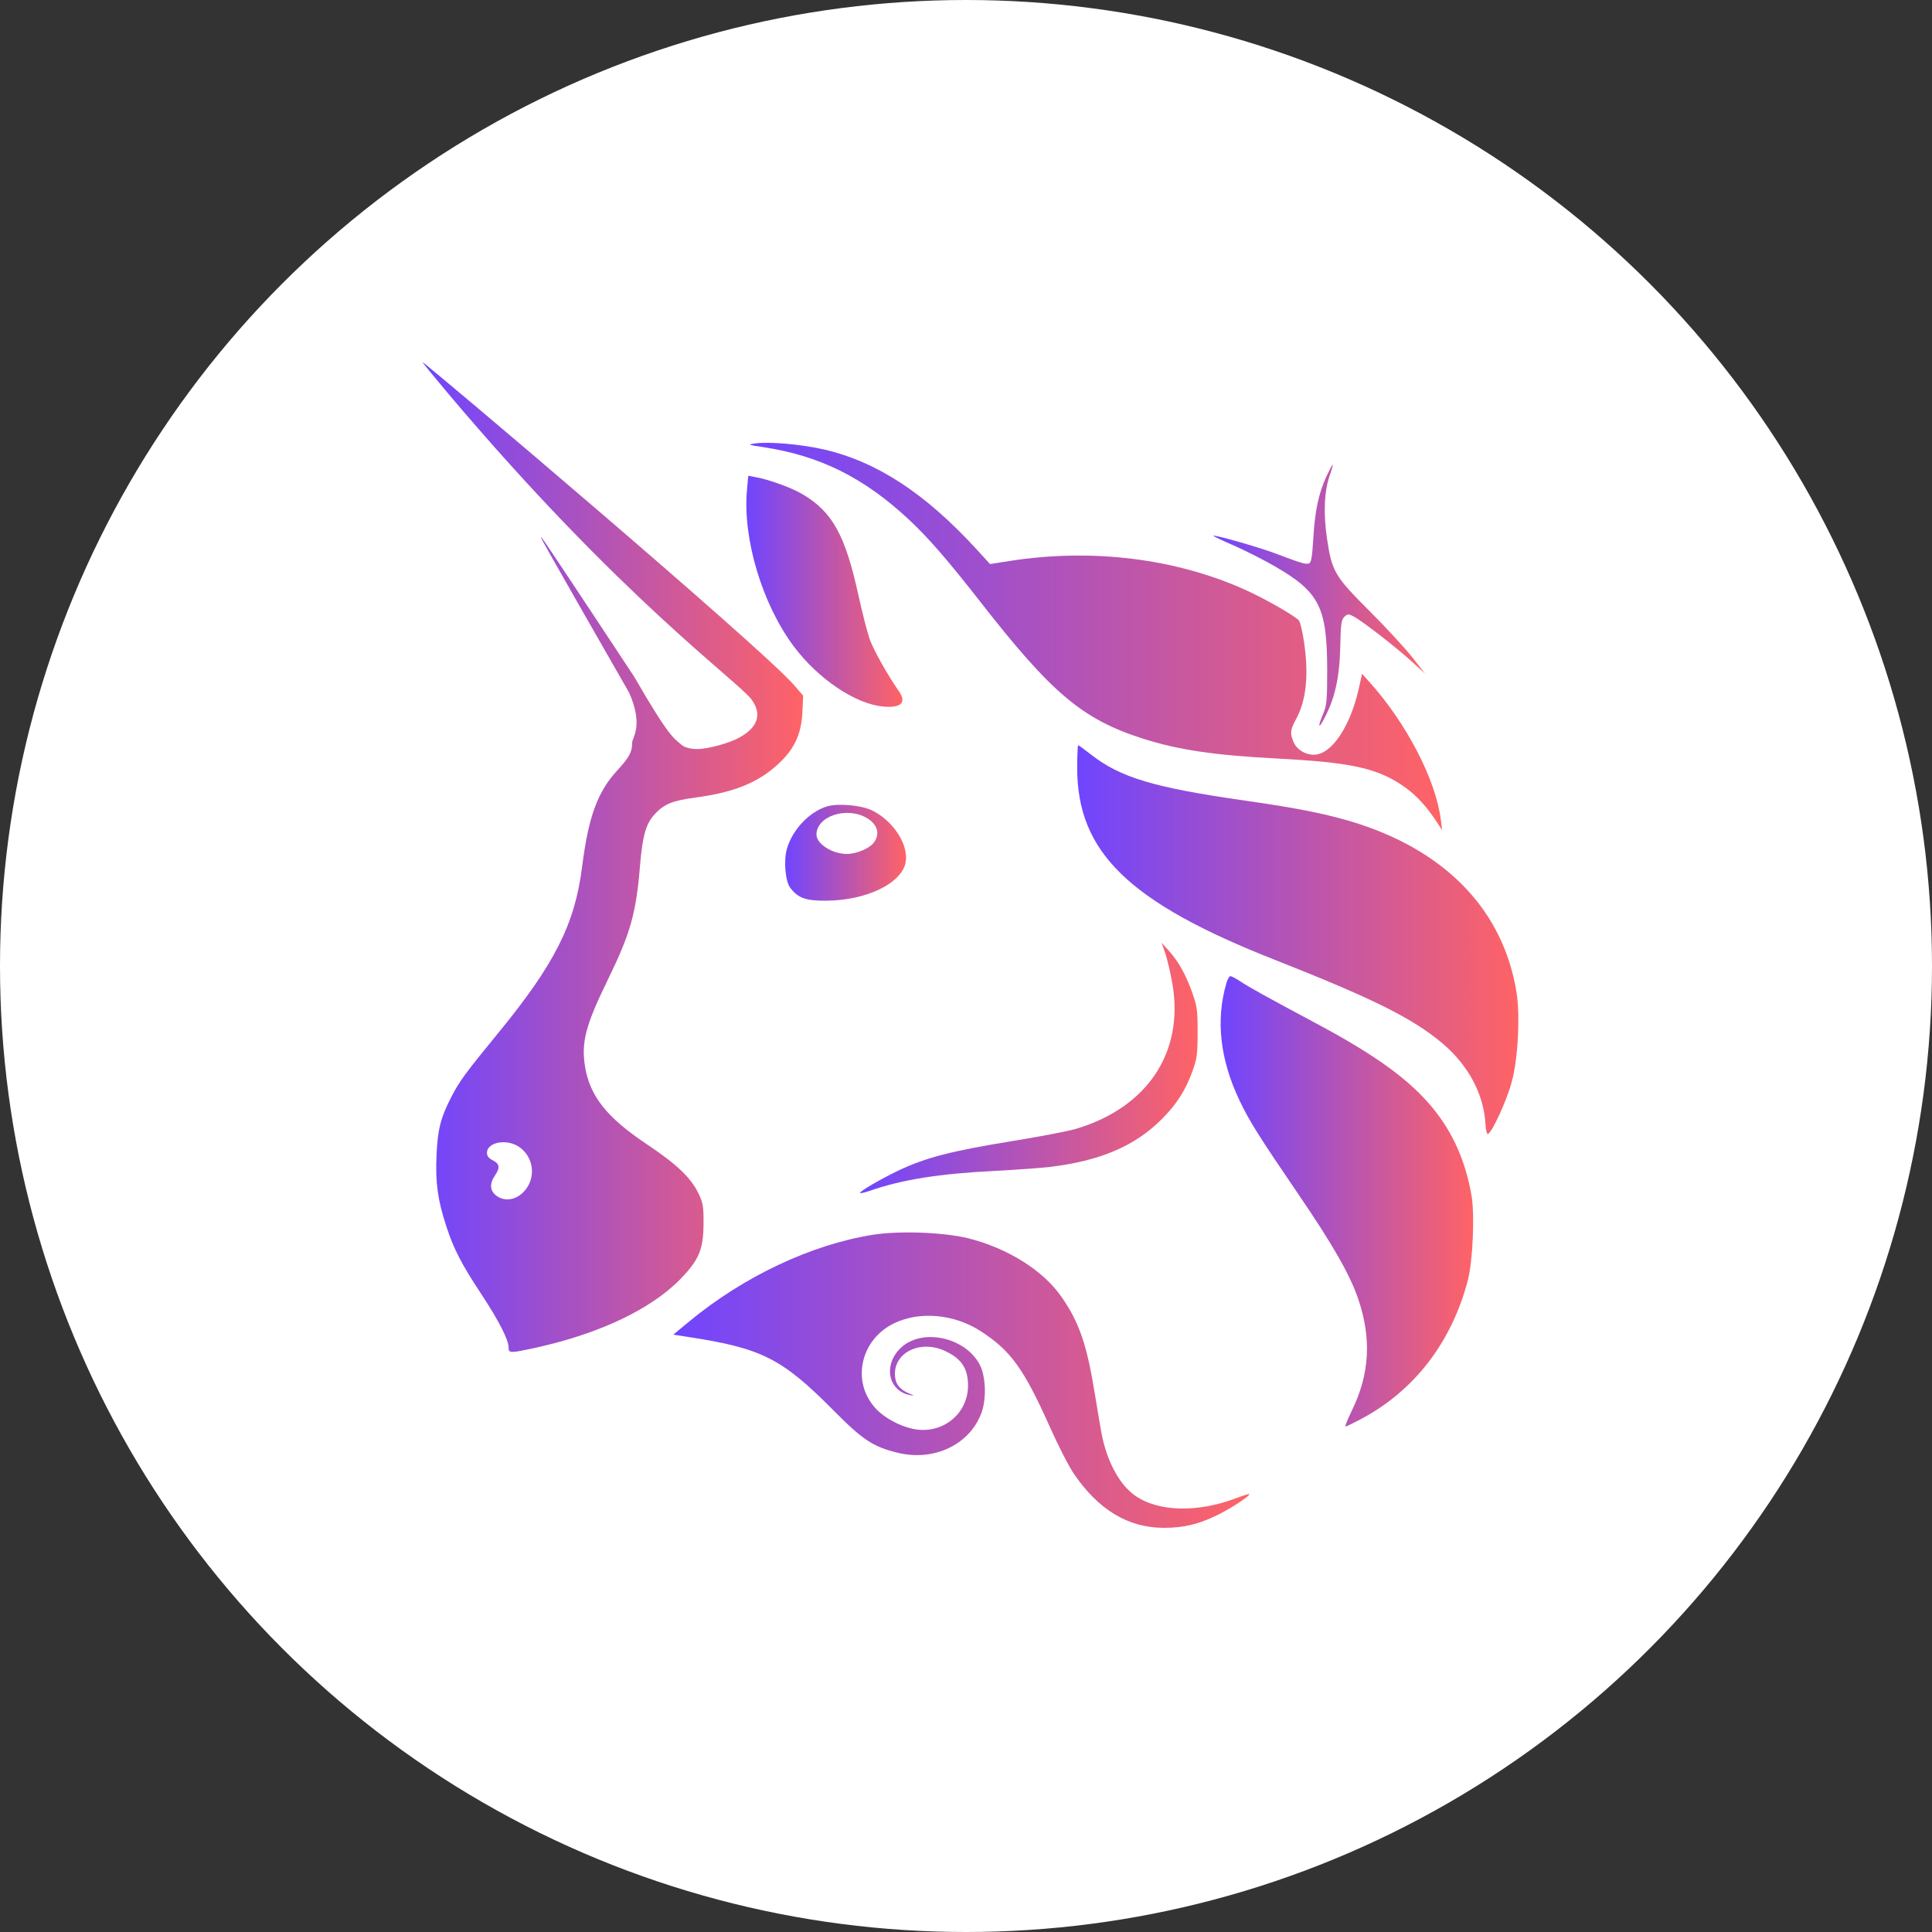 <svg width="20" height="20" viewBox="0 0 20 20" fill="none" xmlns="http://www.w3.org/2000/svg">
<rect x="0" y="0" width="20" height="20" fill="#333333" stroke="none"/>
<circle cx="10" cy="10" r="10" fill="white"/>
<path d="M7.903 4.629C7.744 4.605 7.737 4.602 7.812 4.591C7.956 4.569 8.296 4.599 8.531 4.653C9.078 4.78 9.577 5.106 10.108 5.685L10.249 5.839L10.452 5.807C11.303 5.674 12.169 5.78 12.893 6.107C13.093 6.197 13.407 6.376 13.446 6.423C13.459 6.437 13.482 6.532 13.497 6.632C13.551 6.981 13.524 7.249 13.415 7.448C13.356 7.557 13.352 7.591 13.392 7.684C13.424 7.759 13.513 7.814 13.601 7.813C13.781 7.813 13.975 7.529 14.065 7.133L14.1 6.975L14.171 7.054C14.558 7.483 14.863 8.069 14.915 8.485L14.929 8.594L14.864 8.495C14.751 8.325 14.639 8.209 14.495 8.116C14.235 7.948 13.96 7.891 13.232 7.853C12.574 7.819 12.202 7.764 11.833 7.647C11.205 7.446 10.889 7.18 10.143 6.223C9.811 5.798 9.607 5.563 9.403 5.373C8.94 4.943 8.485 4.717 7.903 4.629Z" fill="url(#paint0_linear)"/>
<path d="M13.595 5.578C13.611 5.293 13.651 5.105 13.73 4.934C13.762 4.866 13.791 4.81 13.796 4.81C13.8 4.81 13.787 4.86 13.765 4.922C13.708 5.088 13.698 5.316 13.738 5.581C13.788 5.917 13.817 5.966 14.181 6.329C14.351 6.499 14.549 6.714 14.621 6.806L14.752 6.974L14.621 6.854C14.461 6.707 14.094 6.422 14.012 6.381C13.958 6.353 13.95 6.354 13.916 6.386C13.886 6.417 13.879 6.462 13.875 6.676C13.868 7.009 13.822 7.223 13.709 7.437C13.649 7.553 13.639 7.528 13.694 7.397C13.735 7.3 13.739 7.257 13.739 6.934C13.738 6.286 13.659 6.13 13.198 5.863C13.081 5.795 12.888 5.698 12.77 5.646C12.651 5.595 12.557 5.55 12.56 5.546C12.573 5.534 13.024 5.662 13.205 5.73C13.474 5.832 13.519 5.845 13.552 5.832C13.574 5.824 13.584 5.762 13.595 5.578Z" fill="url(#paint1_linear)"/>
<path d="M8.214 6.687C7.89 6.251 7.689 5.581 7.732 5.08L7.746 4.925L7.82 4.939C7.958 4.963 8.198 5.05 8.309 5.117C8.617 5.299 8.75 5.54 8.885 6.156C8.925 6.337 8.977 6.542 9.001 6.611C9.039 6.722 9.185 6.983 9.303 7.152C9.388 7.273 9.332 7.331 9.143 7.314C8.855 7.289 8.466 7.026 8.214 6.687Z" fill="url(#paint2_linear)"/>
<path d="M13.201 9.938C11.685 9.341 11.151 8.823 11.151 7.949C11.151 7.82 11.156 7.715 11.161 7.715C11.167 7.715 11.225 7.757 11.291 7.809C11.599 8.05 11.943 8.153 12.896 8.289C13.457 8.369 13.773 8.434 14.064 8.528C14.989 8.829 15.562 9.438 15.698 10.267C15.738 10.508 15.715 10.96 15.65 11.198C15.6 11.387 15.445 11.726 15.403 11.739C15.392 11.742 15.381 11.7 15.378 11.642C15.362 11.33 15.201 11.027 14.931 10.8C14.624 10.541 14.211 10.336 13.201 9.938Z" fill="url(#paint3_linear)"/>
<path d="M12.137 10.186C12.118 10.076 12.085 9.934 12.064 9.872L12.025 9.76L12.097 9.839C12.196 9.948 12.275 10.087 12.341 10.273C12.392 10.415 12.398 10.458 12.398 10.688C12.397 10.915 12.391 10.962 12.344 11.09C12.27 11.292 12.178 11.434 12.024 11.588C11.747 11.864 11.391 12.016 10.877 12.079C10.788 12.09 10.527 12.109 10.299 12.121C9.722 12.15 9.342 12.21 9.001 12.328C8.952 12.345 8.908 12.355 8.904 12.35C8.89 12.337 9.122 12.202 9.314 12.111C9.585 11.984 9.854 11.914 10.457 11.816C10.755 11.768 11.063 11.709 11.141 11.685C11.879 11.464 12.258 10.893 12.137 10.186Z" fill="url(#paint4_linear)"/>
<path d="M12.832 11.393C12.63 10.97 12.584 10.561 12.695 10.18C12.706 10.139 12.725 10.105 12.737 10.105C12.748 10.105 12.796 10.13 12.842 10.161C12.935 10.222 13.121 10.325 13.617 10.59C14.236 10.92 14.589 11.175 14.829 11.467C15.039 11.723 15.169 12.014 15.232 12.369C15.268 12.57 15.247 13.054 15.194 13.257C15.027 13.895 14.641 14.397 14.089 14.69C14.008 14.733 13.936 14.768 13.928 14.768C13.92 14.768 13.95 14.695 13.993 14.605C14.179 14.226 14.2 13.857 14.06 13.446C13.974 13.195 13.799 12.888 13.445 12.369C13.034 11.766 12.933 11.606 12.832 11.393Z" fill="url(#paint5_linear)"/>
<path d="M7.137 13.678C7.7 13.213 8.4 12.883 9.038 12.782C9.312 12.739 9.77 12.756 10.025 12.819C10.432 12.922 10.797 13.15 10.987 13.423C11.173 13.689 11.252 13.921 11.335 14.437C11.368 14.641 11.403 14.845 11.414 14.892C11.476 15.159 11.597 15.373 11.747 15.48C11.986 15.651 12.396 15.662 12.8 15.508C12.868 15.482 12.928 15.463 12.932 15.467C12.946 15.482 12.743 15.615 12.6 15.685C12.407 15.779 12.253 15.816 12.05 15.816C11.68 15.816 11.373 15.632 11.117 15.257C11.066 15.183 10.953 14.962 10.865 14.765C10.595 14.162 10.461 13.979 10.147 13.777C9.874 13.603 9.522 13.571 9.257 13.698C8.908 13.865 8.811 14.3 9.061 14.576C9.16 14.686 9.345 14.78 9.496 14.799C9.779 14.833 10.021 14.623 10.021 14.344C10.021 14.162 9.95 14.059 9.771 13.98C9.526 13.872 9.263 13.998 9.264 14.223C9.264 14.319 9.307 14.379 9.406 14.423C9.469 14.451 9.47 14.453 9.419 14.442C9.194 14.397 9.141 14.132 9.322 13.956C9.539 13.745 9.988 13.838 10.142 14.126C10.206 14.247 10.214 14.489 10.157 14.634C10.031 14.96 9.663 15.131 9.289 15.038C9.035 14.975 8.931 14.906 8.625 14.597C8.092 14.06 7.885 13.956 7.117 13.839L6.97 13.816L7.137 13.678Z" fill="url(#paint6_linear)"/>
<path fill-rule="evenodd" clip-rule="evenodd" d="M4.637 4.071C6.417 6.183 7.642 7.055 7.778 7.239C7.891 7.391 7.848 7.527 7.656 7.634C7.549 7.694 7.328 7.754 7.218 7.754C7.093 7.754 7.051 7.707 7.051 7.707C6.978 7.64 6.938 7.652 6.566 7.007C6.051 6.225 5.619 5.576 5.607 5.565C5.58 5.54 5.58 5.541 6.514 7.173C6.664 7.514 6.544 7.638 6.544 7.687C6.544 7.786 6.516 7.837 6.392 7.973C6.184 8.199 6.092 8.453 6.025 8.979C5.95 9.569 5.739 9.985 5.154 10.698C4.812 11.116 4.756 11.192 4.67 11.36C4.561 11.572 4.531 11.691 4.519 11.958C4.506 12.241 4.531 12.423 4.62 12.694C4.697 12.931 4.778 13.087 4.984 13.399C5.162 13.669 5.265 13.87 5.265 13.948C5.265 14.01 5.277 14.01 5.553 13.95C6.213 13.804 6.75 13.547 7.051 13.233C7.238 13.038 7.282 12.931 7.283 12.664C7.284 12.49 7.278 12.453 7.23 12.353C7.151 12.19 7.008 12.054 6.693 11.843C6.281 11.568 6.105 11.345 6.056 11.04C6.016 10.79 6.062 10.613 6.291 10.145C6.527 9.661 6.585 9.454 6.625 8.966C6.651 8.651 6.686 8.527 6.779 8.427C6.875 8.323 6.962 8.288 7.201 8.256C7.591 8.204 7.839 8.105 8.043 7.921C8.22 7.762 8.294 7.608 8.306 7.377L8.314 7.201L8.216 7.088C7.857 6.68 4.397 3.75 4.375 3.75C4.37 3.75 4.488 3.894 4.637 4.071ZM5.466 12.278C5.547 12.138 5.504 11.957 5.368 11.869C5.24 11.786 5.041 11.825 5.041 11.934C5.041 11.967 5.06 11.991 5.102 12.012C5.173 12.048 5.179 12.088 5.123 12.17C5.066 12.253 5.071 12.326 5.136 12.376C5.24 12.456 5.388 12.412 5.466 12.278Z" fill="url(#paint7_linear)"/>
<path fill-rule="evenodd" clip-rule="evenodd" d="M8.561 8.348C8.378 8.403 8.2 8.592 8.145 8.791C8.111 8.912 8.13 9.125 8.181 9.191C8.262 9.297 8.34 9.325 8.553 9.324C8.97 9.321 9.332 9.146 9.375 8.928C9.409 8.748 9.25 8.5 9.031 8.391C8.918 8.335 8.677 8.313 8.561 8.348ZM9.048 8.72C9.112 8.631 9.084 8.534 8.975 8.469C8.767 8.345 8.452 8.448 8.452 8.64C8.452 8.736 8.616 8.84 8.766 8.84C8.867 8.84 9.004 8.782 9.048 8.72Z" fill="url(#paint8_linear)"/>
<defs>
<linearGradient id="paint0_linear" x1="7.766" y1="6.589" x2="14.929" y2="6.589" gradientUnits="userSpaceOnUse">
<stop stop-color="#6F45FF"/>
<stop offset="1" stop-color="#FF6365"/>
</linearGradient>
<linearGradient id="paint1_linear" x1="12.56" y1="6.161" x2="14.752" y2="6.161" gradientUnits="userSpaceOnUse">
<stop stop-color="#6F45FF"/>
<stop offset="1" stop-color="#FF6365"/>
</linearGradient>
<linearGradient id="paint2_linear" x1="7.727" y1="6.121" x2="9.342" y2="6.121" gradientUnits="userSpaceOnUse">
<stop stop-color="#6F45FF"/>
<stop offset="1" stop-color="#FF6365"/>
</linearGradient>
<linearGradient id="paint3_linear" x1="11.151" y1="9.727" x2="15.718" y2="9.727" gradientUnits="userSpaceOnUse">
<stop stop-color="#6F45FF"/>
<stop offset="1" stop-color="#FF6365"/>
</linearGradient>
<linearGradient id="paint4_linear" x1="8.903" y1="11.056" x2="12.398" y2="11.056" gradientUnits="userSpaceOnUse">
<stop stop-color="#6F45FF"/>
<stop offset="1" stop-color="#FF6365"/>
</linearGradient>
<linearGradient id="paint5_linear" x1="12.636" y1="12.437" x2="15.25" y2="12.437" gradientUnits="userSpaceOnUse">
<stop stop-color="#6F45FF"/>
<stop offset="1" stop-color="#FF6365"/>
</linearGradient>
<linearGradient id="paint6_linear" x1="6.97" y1="14.287" x2="12.932" y2="14.287" gradientUnits="userSpaceOnUse">
<stop stop-color="#6F45FF"/>
<stop offset="1" stop-color="#FF6365"/>
</linearGradient>
<linearGradient id="paint7_linear" x1="4.375" y1="8.872" x2="8.314" y2="8.872" gradientUnits="userSpaceOnUse">
<stop stop-color="#6F45FF"/>
<stop offset="1" stop-color="#FF6365"/>
</linearGradient>
<linearGradient id="paint8_linear" x1="8.128" y1="8.827" x2="9.379" y2="8.827" gradientUnits="userSpaceOnUse">
<stop stop-color="#6F45FF"/>
<stop offset="1" stop-color="#FF6365"/>
</linearGradient>
</defs>
</svg>
